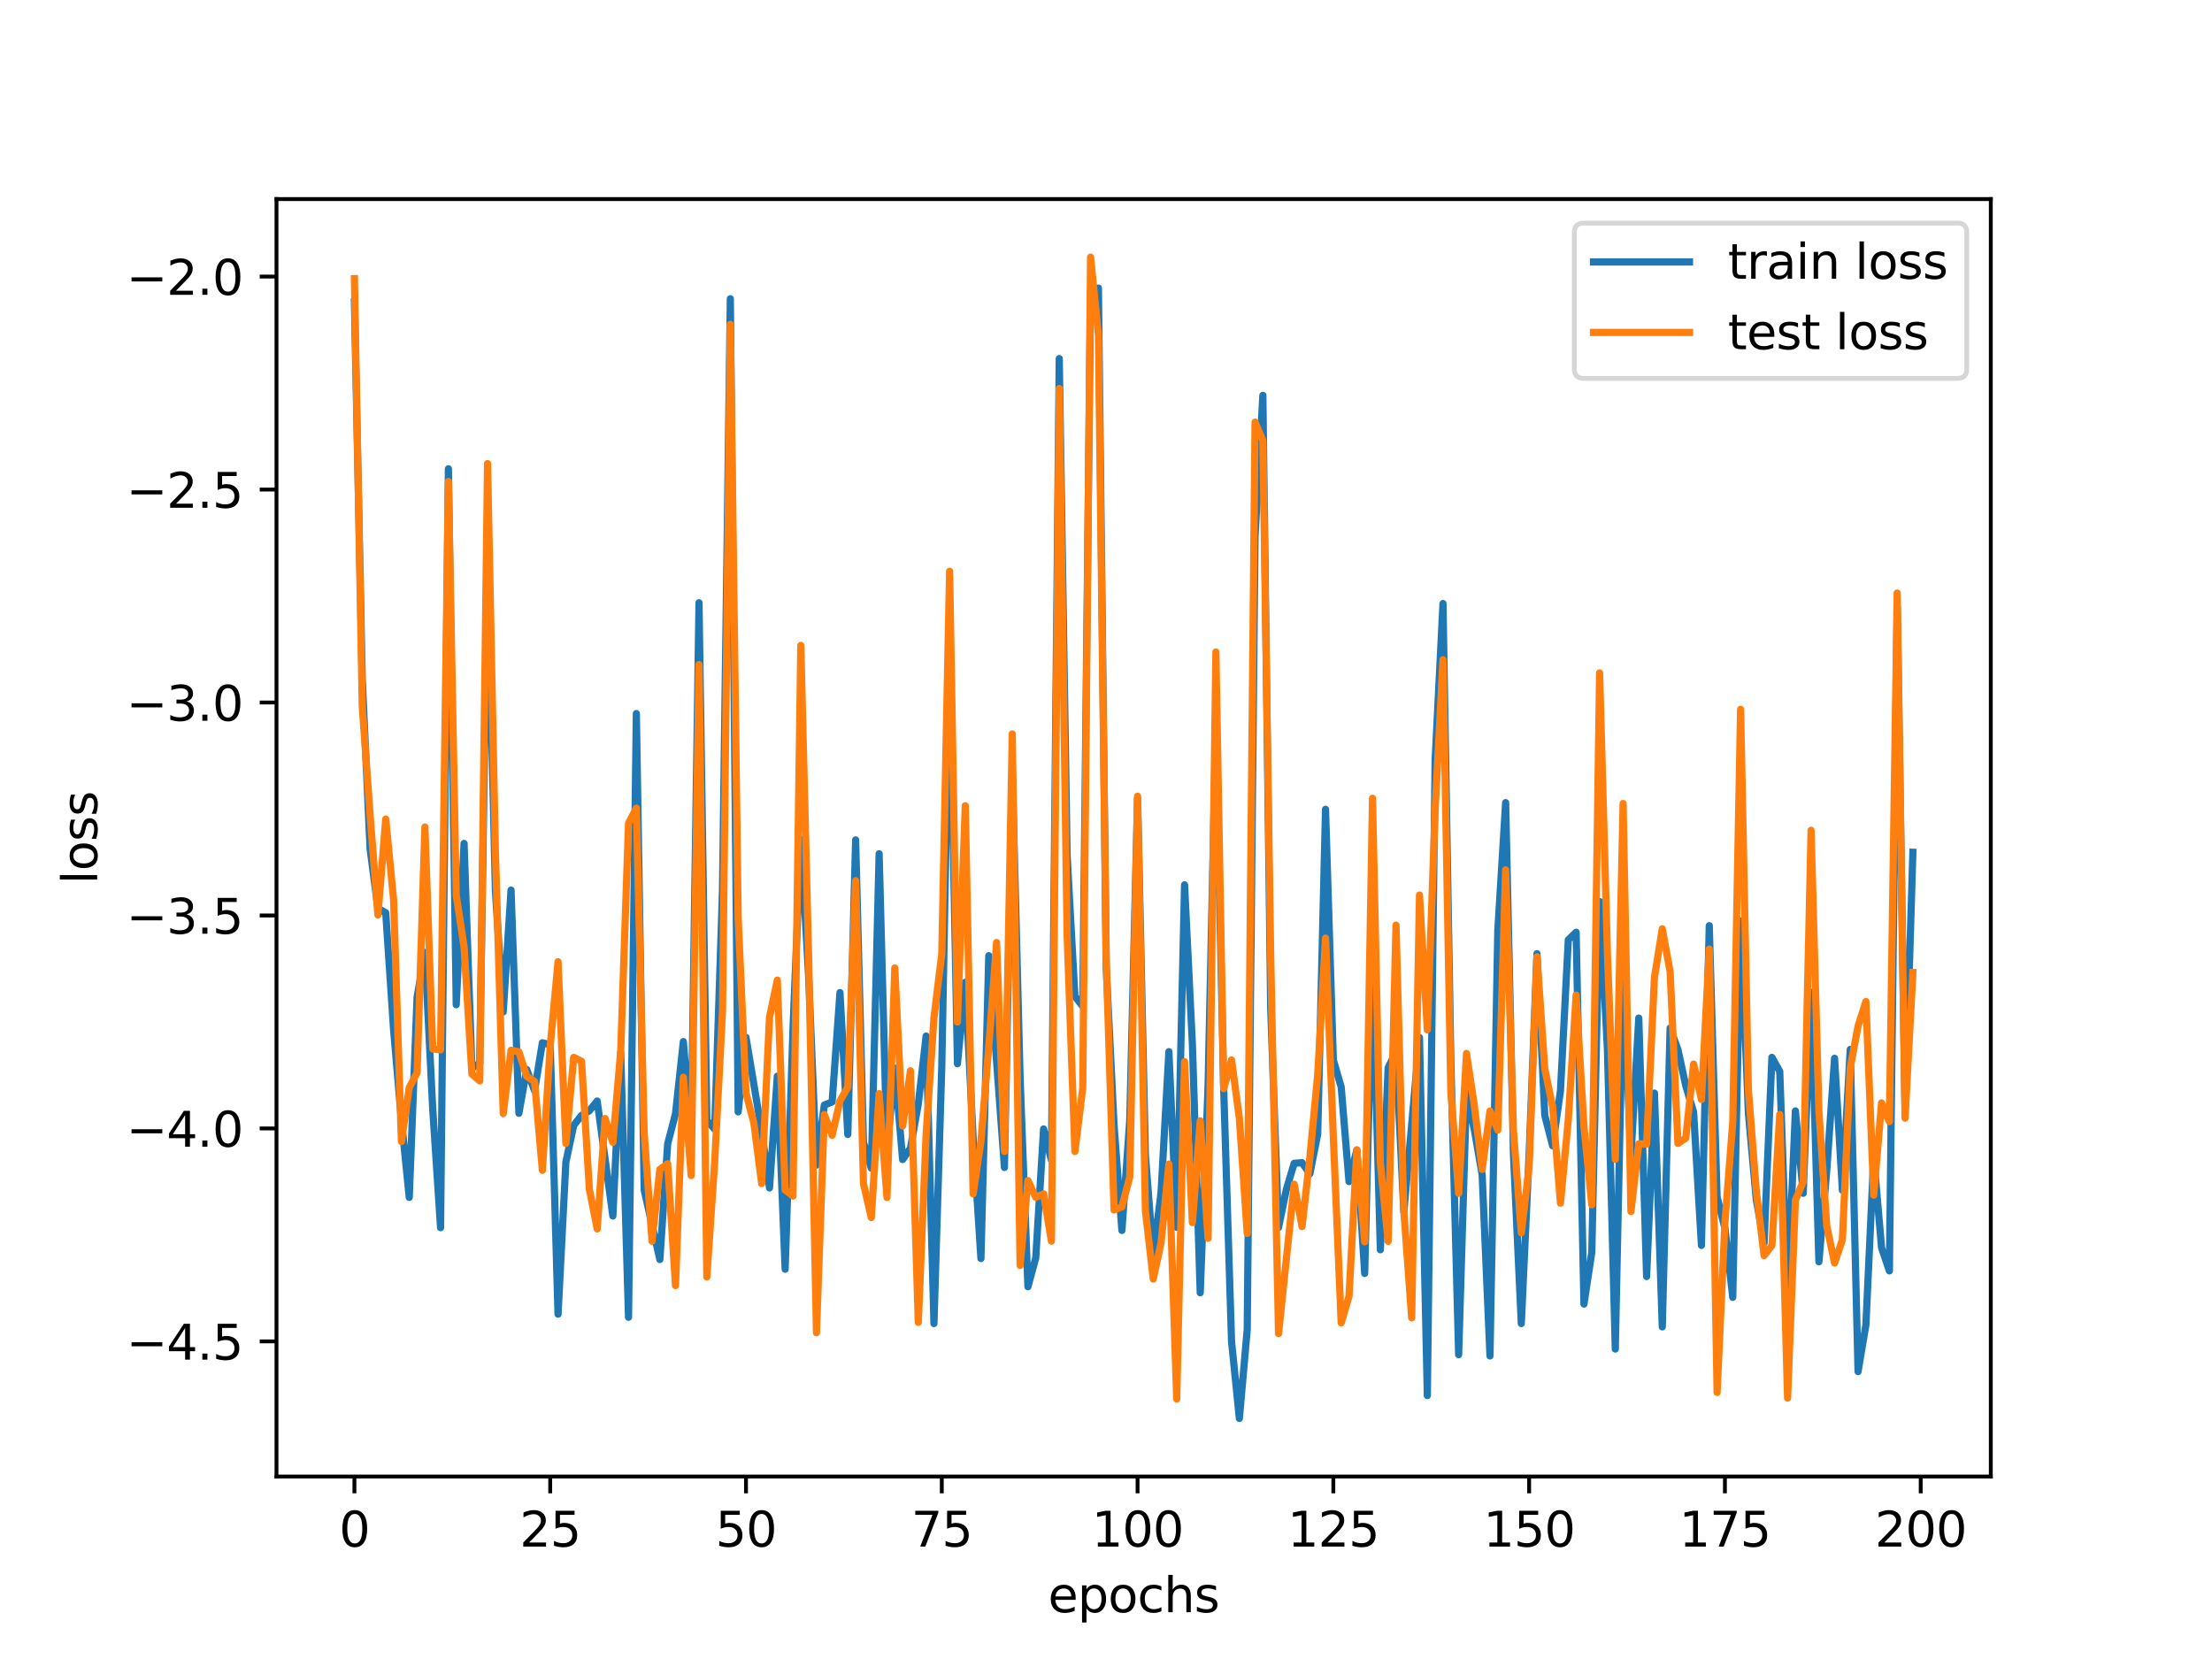 <?xml version="1.0" encoding="utf-8" standalone="no"?>
<!DOCTYPE svg PUBLIC "-//W3C//DTD SVG 1.1//EN"
  "http://www.w3.org/Graphics/SVG/1.1/DTD/svg11.dtd">
<svg xmlns:xlink="http://www.w3.org/1999/xlink" width="460.8pt" height="345.6pt" viewBox="0 0 460.8 345.6" xmlns="http://www.w3.org/2000/svg" version="1.1">
 <defs>
  <style type="text/css">*{stroke-linejoin: round; stroke-linecap: butt}</style>
 </defs>
 <g id="figure_1">
  <g id="patch_1">
   <path d="M 0 345.6 
L 460.8 345.6 
L 460.8 0 
L 0 0 
z
" style="fill: #ffffff"/>
  </g>
  <g id="axes_1">
   <g id="patch_2">
    <path d="M 57.6 307.584 
L 414.72 307.584 
L 414.72 41.472 
L 57.6 41.472 
z
" style="fill: #ffffff"/>
   </g>
   <g id="matplotlib.axis_1">
    <g id="xtick_1">
     <g id="line2d_1">
      <defs>
       <path id="m7fe506b4a2" d="M 0 0 
L 0 3.5 
" style="stroke: #000000; stroke-width: 0.8"/>
      </defs>
      <g>
       <use xlink:href="#m7fe506b4a2" x="73.833" y="307.584" style="stroke: #000000; stroke-width: 0.8"/>
      </g>
     </g>
     <g id="text_1">
      <!-- 0 -->
      <g transform="translate(70.651 322.182) scale(0.1 -0.1)">
       <defs>
        <path id="DejaVuSans-30" d="M 2034 4250 
Q 1547 4250 1301 3770 
Q 1056 3291 1056 2328 
Q 1056 1369 1301 889 
Q 1547 409 2034 409 
Q 2525 409 2770 889 
Q 3016 1369 3016 2328 
Q 3016 3291 2770 3770 
Q 2525 4250 2034 4250 
z
M 2034 4750 
Q 2819 4750 3233 4129 
Q 3647 3509 3647 2328 
Q 3647 1150 3233 529 
Q 2819 -91 2034 -91 
Q 1250 -91 836 529 
Q 422 1150 422 2328 
Q 422 3509 836 4129 
Q 1250 4750 2034 4750 
z
" transform="scale(0.016)"/>
       </defs>
       <use xlink:href="#DejaVuSans-30"/>
      </g>
     </g>
    </g>
    <g id="xtick_2">
     <g id="line2d_2">
      <g>
       <use xlink:href="#m7fe506b4a2" x="114.618" y="307.584" style="stroke: #000000; stroke-width: 0.8"/>
      </g>
     </g>
     <g id="text_2">
      <!-- 25 -->
      <g transform="translate(108.256 322.182) scale(0.1 -0.1)">
       <defs>
        <path id="DejaVuSans-32" d="M 1228 531 
L 3431 531 
L 3431 0 
L 469 0 
L 469 531 
Q 828 903 1448 1529 
Q 2069 2156 2228 2338 
Q 2531 2678 2651 2914 
Q 2772 3150 2772 3378 
Q 2772 3750 2511 3984 
Q 2250 4219 1831 4219 
Q 1534 4219 1204 4116 
Q 875 4013 500 3803 
L 500 4441 
Q 881 4594 1212 4672 
Q 1544 4750 1819 4750 
Q 2544 4750 2975 4387 
Q 3406 4025 3406 3419 
Q 3406 3131 3298 2873 
Q 3191 2616 2906 2266 
Q 2828 2175 2409 1742 
Q 1991 1309 1228 531 
z
" transform="scale(0.016)"/>
        <path id="DejaVuSans-35" d="M 691 4666 
L 3169 4666 
L 3169 4134 
L 1269 4134 
L 1269 2991 
Q 1406 3038 1543 3061 
Q 1681 3084 1819 3084 
Q 2600 3084 3056 2656 
Q 3513 2228 3513 1497 
Q 3513 744 3044 326 
Q 2575 -91 1722 -91 
Q 1428 -91 1123 -41 
Q 819 9 494 109 
L 494 744 
Q 775 591 1075 516 
Q 1375 441 1709 441 
Q 2250 441 2565 725 
Q 2881 1009 2881 1497 
Q 2881 1984 2565 2268 
Q 2250 2553 1709 2553 
Q 1456 2553 1204 2497 
Q 953 2441 691 2322 
L 691 4666 
z
" transform="scale(0.016)"/>
       </defs>
       <use xlink:href="#DejaVuSans-32"/>
       <use xlink:href="#DejaVuSans-35" x="63.623"/>
      </g>
     </g>
    </g>
    <g id="xtick_3">
     <g id="line2d_3">
      <g>
       <use xlink:href="#m7fe506b4a2" x="155.404" y="307.584" style="stroke: #000000; stroke-width: 0.8"/>
      </g>
     </g>
     <g id="text_3">
      <!-- 50 -->
      <g transform="translate(149.042 322.182) scale(0.1 -0.1)">
       <use xlink:href="#DejaVuSans-35"/>
       <use xlink:href="#DejaVuSans-30" x="63.623"/>
      </g>
     </g>
    </g>
    <g id="xtick_4">
     <g id="line2d_4">
      <g>
       <use xlink:href="#m7fe506b4a2" x="196.19" y="307.584" style="stroke: #000000; stroke-width: 0.8"/>
      </g>
     </g>
     <g id="text_4">
      <!-- 75 -->
      <g transform="translate(189.827 322.182) scale(0.1 -0.1)">
       <defs>
        <path id="DejaVuSans-37" d="M 525 4666 
L 3525 4666 
L 3525 4397 
L 1831 0 
L 1172 0 
L 2766 4134 
L 525 4134 
L 525 4666 
z
" transform="scale(0.016)"/>
       </defs>
       <use xlink:href="#DejaVuSans-37"/>
       <use xlink:href="#DejaVuSans-35" x="63.623"/>
      </g>
     </g>
    </g>
    <g id="xtick_5">
     <g id="line2d_5">
      <g>
       <use xlink:href="#m7fe506b4a2" x="236.976" y="307.584" style="stroke: #000000; stroke-width: 0.8"/>
      </g>
     </g>
     <g id="text_5">
      <!-- 100 -->
      <g transform="translate(227.432 322.182) scale(0.1 -0.1)">
       <defs>
        <path id="DejaVuSans-31" d="M 794 531 
L 1825 531 
L 1825 4091 
L 703 3866 
L 703 4441 
L 1819 4666 
L 2450 4666 
L 2450 531 
L 3481 531 
L 3481 0 
L 794 0 
L 794 531 
z
" transform="scale(0.016)"/>
       </defs>
       <use xlink:href="#DejaVuSans-31"/>
       <use xlink:href="#DejaVuSans-30" x="63.623"/>
       <use xlink:href="#DejaVuSans-30" x="127.246"/>
      </g>
     </g>
    </g>
    <g id="xtick_6">
     <g id="line2d_6">
      <g>
       <use xlink:href="#m7fe506b4a2" x="277.761" y="307.584" style="stroke: #000000; stroke-width: 0.8"/>
      </g>
     </g>
     <g id="text_6">
      <!-- 125 -->
      <g transform="translate(268.218 322.182) scale(0.1 -0.1)">
       <use xlink:href="#DejaVuSans-31"/>
       <use xlink:href="#DejaVuSans-32" x="63.623"/>
       <use xlink:href="#DejaVuSans-35" x="127.246"/>
      </g>
     </g>
    </g>
    <g id="xtick_7">
     <g id="line2d_7">
      <g>
       <use xlink:href="#m7fe506b4a2" x="318.547" y="307.584" style="stroke: #000000; stroke-width: 0.8"/>
      </g>
     </g>
     <g id="text_7">
      <!-- 150 -->
      <g transform="translate(309.003 322.182) scale(0.1 -0.1)">
       <use xlink:href="#DejaVuSans-31"/>
       <use xlink:href="#DejaVuSans-35" x="63.623"/>
       <use xlink:href="#DejaVuSans-30" x="127.246"/>
      </g>
     </g>
    </g>
    <g id="xtick_8">
     <g id="line2d_8">
      <g>
       <use xlink:href="#m7fe506b4a2" x="359.333" y="307.584" style="stroke: #000000; stroke-width: 0.8"/>
      </g>
     </g>
     <g id="text_8">
      <!-- 175 -->
      <g transform="translate(349.789 322.182) scale(0.1 -0.1)">
       <use xlink:href="#DejaVuSans-31"/>
       <use xlink:href="#DejaVuSans-37" x="63.623"/>
       <use xlink:href="#DejaVuSans-35" x="127.246"/>
      </g>
     </g>
    </g>
    <g id="xtick_9">
     <g id="line2d_9">
      <g>
       <use xlink:href="#m7fe506b4a2" x="400.119" y="307.584" style="stroke: #000000; stroke-width: 0.8"/>
      </g>
     </g>
     <g id="text_9">
      <!-- 200 -->
      <g transform="translate(390.575 322.182) scale(0.1 -0.1)">
       <use xlink:href="#DejaVuSans-32"/>
       <use xlink:href="#DejaVuSans-30" x="63.623"/>
       <use xlink:href="#DejaVuSans-30" x="127.246"/>
      </g>
     </g>
    </g>
    <g id="text_10">
     <!-- epochs -->
     <g transform="translate(218.327 335.861) scale(0.1 -0.1)">
      <defs>
       <path id="DejaVuSans-65" d="M 3597 1894 
L 3597 1613 
L 953 1613 
Q 991 1019 1311 708 
Q 1631 397 2203 397 
Q 2534 397 2845 478 
Q 3156 559 3463 722 
L 3463 178 
Q 3153 47 2828 -22 
Q 2503 -91 2169 -91 
Q 1331 -91 842 396 
Q 353 884 353 1716 
Q 353 2575 817 3079 
Q 1281 3584 2069 3584 
Q 2775 3584 3186 3129 
Q 3597 2675 3597 1894 
z
M 3022 2063 
Q 3016 2534 2758 2815 
Q 2500 3097 2075 3097 
Q 1594 3097 1305 2825 
Q 1016 2553 972 2059 
L 3022 2063 
z
" transform="scale(0.016)"/>
       <path id="DejaVuSans-70" d="M 1159 525 
L 1159 -1331 
L 581 -1331 
L 581 3500 
L 1159 3500 
L 1159 2969 
Q 1341 3281 1617 3432 
Q 1894 3584 2278 3584 
Q 2916 3584 3314 3078 
Q 3713 2572 3713 1747 
Q 3713 922 3314 415 
Q 2916 -91 2278 -91 
Q 1894 -91 1617 61 
Q 1341 213 1159 525 
z
M 3116 1747 
Q 3116 2381 2855 2742 
Q 2594 3103 2138 3103 
Q 1681 3103 1420 2742 
Q 1159 2381 1159 1747 
Q 1159 1113 1420 752 
Q 1681 391 2138 391 
Q 2594 391 2855 752 
Q 3116 1113 3116 1747 
z
" transform="scale(0.016)"/>
       <path id="DejaVuSans-6f" d="M 1959 3097 
Q 1497 3097 1228 2736 
Q 959 2375 959 1747 
Q 959 1119 1226 758 
Q 1494 397 1959 397 
Q 2419 397 2687 759 
Q 2956 1122 2956 1747 
Q 2956 2369 2687 2733 
Q 2419 3097 1959 3097 
z
M 1959 3584 
Q 2709 3584 3137 3096 
Q 3566 2609 3566 1747 
Q 3566 888 3137 398 
Q 2709 -91 1959 -91 
Q 1206 -91 779 398 
Q 353 888 353 1747 
Q 353 2609 779 3096 
Q 1206 3584 1959 3584 
z
" transform="scale(0.016)"/>
       <path id="DejaVuSans-63" d="M 3122 3366 
L 3122 2828 
Q 2878 2963 2633 3030 
Q 2388 3097 2138 3097 
Q 1578 3097 1268 2742 
Q 959 2388 959 1747 
Q 959 1106 1268 751 
Q 1578 397 2138 397 
Q 2388 397 2633 464 
Q 2878 531 3122 666 
L 3122 134 
Q 2881 22 2623 -34 
Q 2366 -91 2075 -91 
Q 1284 -91 818 406 
Q 353 903 353 1747 
Q 353 2603 823 3093 
Q 1294 3584 2113 3584 
Q 2378 3584 2631 3529 
Q 2884 3475 3122 3366 
z
" transform="scale(0.016)"/>
       <path id="DejaVuSans-68" d="M 3513 2113 
L 3513 0 
L 2938 0 
L 2938 2094 
Q 2938 2591 2744 2837 
Q 2550 3084 2163 3084 
Q 1697 3084 1428 2787 
Q 1159 2491 1159 1978 
L 1159 0 
L 581 0 
L 581 4863 
L 1159 4863 
L 1159 2956 
Q 1366 3272 1645 3428 
Q 1925 3584 2291 3584 
Q 2894 3584 3203 3211 
Q 3513 2838 3513 2113 
z
" transform="scale(0.016)"/>
       <path id="DejaVuSans-73" d="M 2834 3397 
L 2834 2853 
Q 2591 2978 2328 3040 
Q 2066 3103 1784 3103 
Q 1356 3103 1142 2972 
Q 928 2841 928 2578 
Q 928 2378 1081 2264 
Q 1234 2150 1697 2047 
L 1894 2003 
Q 2506 1872 2764 1633 
Q 3022 1394 3022 966 
Q 3022 478 2636 193 
Q 2250 -91 1575 -91 
Q 1294 -91 989 -36 
Q 684 19 347 128 
L 347 722 
Q 666 556 975 473 
Q 1284 391 1588 391 
Q 1994 391 2212 530 
Q 2431 669 2431 922 
Q 2431 1156 2273 1281 
Q 2116 1406 1581 1522 
L 1381 1569 
Q 847 1681 609 1914 
Q 372 2147 372 2553 
Q 372 3047 722 3315 
Q 1072 3584 1716 3584 
Q 2034 3584 2315 3537 
Q 2597 3491 2834 3397 
z
" transform="scale(0.016)"/>
      </defs>
      <use xlink:href="#DejaVuSans-65"/>
      <use xlink:href="#DejaVuSans-70" x="61.523"/>
      <use xlink:href="#DejaVuSans-6f" x="125"/>
      <use xlink:href="#DejaVuSans-63" x="186.182"/>
      <use xlink:href="#DejaVuSans-68" x="241.162"/>
      <use xlink:href="#DejaVuSans-73" x="304.541"/>
     </g>
    </g>
   </g>
   <g id="matplotlib.axis_2">
    <g id="ytick_1">
     <g id="line2d_10">
      <defs>
       <path id="m578c21bb74" d="M 0 0 
L -3.5 0 
" style="stroke: #000000; stroke-width: 0.8"/>
      </defs>
      <g>
       <use xlink:href="#m578c21bb74" x="57.6" y="279.439" style="stroke: #000000; stroke-width: 0.8"/>
      </g>
     </g>
     <g id="text_11">
      <!-- −4.5 -->
      <g transform="translate(26.317 283.238) scale(0.1 -0.1)">
       <defs>
        <path id="DejaVuSans-2212" d="M 678 2272 
L 4684 2272 
L 4684 1741 
L 678 1741 
L 678 2272 
z
" transform="scale(0.016)"/>
        <path id="DejaVuSans-34" d="M 2419 4116 
L 825 1625 
L 2419 1625 
L 2419 4116 
z
M 2253 4666 
L 3047 4666 
L 3047 1625 
L 3713 1625 
L 3713 1100 
L 3047 1100 
L 3047 0 
L 2419 0 
L 2419 1100 
L 313 1100 
L 313 1709 
L 2253 4666 
z
" transform="scale(0.016)"/>
        <path id="DejaVuSans-2e" d="M 684 794 
L 1344 794 
L 1344 0 
L 684 0 
L 684 794 
z
" transform="scale(0.016)"/>
       </defs>
       <use xlink:href="#DejaVuSans-2212"/>
       <use xlink:href="#DejaVuSans-34" x="83.789"/>
       <use xlink:href="#DejaVuSans-2e" x="147.412"/>
       <use xlink:href="#DejaVuSans-35" x="179.199"/>
      </g>
     </g>
    </g>
    <g id="ytick_2">
     <g id="line2d_11">
      <g>
       <use xlink:href="#m578c21bb74" x="57.6" y="235.074" style="stroke: #000000; stroke-width: 0.8"/>
      </g>
     </g>
     <g id="text_12">
      <!-- −4.0 -->
      <g transform="translate(26.317 238.873) scale(0.1 -0.1)">
       <use xlink:href="#DejaVuSans-2212"/>
       <use xlink:href="#DejaVuSans-34" x="83.789"/>
       <use xlink:href="#DejaVuSans-2e" x="147.412"/>
       <use xlink:href="#DejaVuSans-30" x="179.199"/>
      </g>
     </g>
    </g>
    <g id="ytick_3">
     <g id="line2d_12">
      <g>
       <use xlink:href="#m578c21bb74" x="57.6" y="190.709" style="stroke: #000000; stroke-width: 0.8"/>
      </g>
     </g>
     <g id="text_13">
      <!-- −3.5 -->
      <g transform="translate(26.317 194.509) scale(0.1 -0.1)">
       <defs>
        <path id="DejaVuSans-33" d="M 2597 2516 
Q 3050 2419 3304 2112 
Q 3559 1806 3559 1356 
Q 3559 666 3084 287 
Q 2609 -91 1734 -91 
Q 1441 -91 1130 -33 
Q 819 25 488 141 
L 488 750 
Q 750 597 1062 519 
Q 1375 441 1716 441 
Q 2309 441 2620 675 
Q 2931 909 2931 1356 
Q 2931 1769 2642 2001 
Q 2353 2234 1838 2234 
L 1294 2234 
L 1294 2753 
L 1863 2753 
Q 2328 2753 2575 2939 
Q 2822 3125 2822 3475 
Q 2822 3834 2567 4026 
Q 2313 4219 1838 4219 
Q 1578 4219 1281 4162 
Q 984 4106 628 3988 
L 628 4550 
Q 988 4650 1302 4700 
Q 1616 4750 1894 4750 
Q 2613 4750 3031 4423 
Q 3450 4097 3450 3541 
Q 3450 3153 3228 2886 
Q 3006 2619 2597 2516 
z
" transform="scale(0.016)"/>
       </defs>
       <use xlink:href="#DejaVuSans-2212"/>
       <use xlink:href="#DejaVuSans-33" x="83.789"/>
       <use xlink:href="#DejaVuSans-2e" x="147.412"/>
       <use xlink:href="#DejaVuSans-35" x="179.199"/>
      </g>
     </g>
    </g>
    <g id="ytick_4">
     <g id="line2d_13">
      <g>
       <use xlink:href="#m578c21bb74" x="57.6" y="146.345" style="stroke: #000000; stroke-width: 0.8"/>
      </g>
     </g>
     <g id="text_14">
      <!-- −3.0 -->
      <g transform="translate(26.317 150.144) scale(0.1 -0.1)">
       <use xlink:href="#DejaVuSans-2212"/>
       <use xlink:href="#DejaVuSans-33" x="83.789"/>
       <use xlink:href="#DejaVuSans-2e" x="147.412"/>
       <use xlink:href="#DejaVuSans-30" x="179.199"/>
      </g>
     </g>
    </g>
    <g id="ytick_5">
     <g id="line2d_14">
      <g>
       <use xlink:href="#m578c21bb74" x="57.6" y="101.98" style="stroke: #000000; stroke-width: 0.8"/>
      </g>
     </g>
     <g id="text_15">
      <!-- −2.5 -->
      <g transform="translate(26.317 105.779) scale(0.1 -0.1)">
       <use xlink:href="#DejaVuSans-2212"/>
       <use xlink:href="#DejaVuSans-32" x="83.789"/>
       <use xlink:href="#DejaVuSans-2e" x="147.412"/>
       <use xlink:href="#DejaVuSans-35" x="179.199"/>
      </g>
     </g>
    </g>
    <g id="ytick_6">
     <g id="line2d_15">
      <g>
       <use xlink:href="#m578c21bb74" x="57.6" y="57.615" style="stroke: #000000; stroke-width: 0.8"/>
      </g>
     </g>
     <g id="text_16">
      <!-- −2.0 -->
      <g transform="translate(26.317 61.414) scale(0.1 -0.1)">
       <use xlink:href="#DejaVuSans-2212"/>
       <use xlink:href="#DejaVuSans-32" x="83.789"/>
       <use xlink:href="#DejaVuSans-2e" x="147.412"/>
       <use xlink:href="#DejaVuSans-30" x="179.199"/>
      </g>
     </g>
    </g>
    <g id="text_17">
     <!-- loss -->
     <g transform="translate(20.238 184.186) rotate(-90) scale(0.1 -0.1)">
      <defs>
       <path id="DejaVuSans-6c" d="M 603 4863 
L 1178 4863 
L 1178 0 
L 603 0 
L 603 4863 
z
" transform="scale(0.016)"/>
      </defs>
      <use xlink:href="#DejaVuSans-6c"/>
      <use xlink:href="#DejaVuSans-6f" x="27.783"/>
      <use xlink:href="#DejaVuSans-73" x="88.965"/>
      <use xlink:href="#DejaVuSans-73" x="141.064"/>
     </g>
    </g>
   </g>
   <g id="line2d_16">
    <path d="M 73.833 62.871 
L 75.464 141.481 
L 77.096 176.83 
L 78.727 189.198 
L 80.358 190.15 
L 81.99 214.51 
L 83.621 233.269 
L 85.253 249.445 
L 86.884 207.765 
L 88.516 198.405 
L 90.147 231.083 
L 91.778 255.748 
L 93.41 97.662 
L 95.041 209.304 
L 96.673 175.706 
L 98.304 222.553 
L 99.936 221.464 
L 101.567 115.713 
L 103.198 185.485 
L 104.83 210.797 
L 106.461 185.422 
L 108.093 231.914 
L 109.724 222.788 
L 111.356 227.2 
L 112.987 217.229 
L 114.618 217.649 
L 116.25 273.771 
L 117.881 242.096 
L 119.513 234.438 
L 121.144 232.356 
L 122.776 231.395 
L 124.407 229.358 
L 127.67 253.318 
L 129.301 219.302 
L 130.933 274.412 
L 132.564 148.651 
L 134.196 247.892 
L 137.458 262.383 
L 139.09 238.262 
L 140.721 232.004 
L 142.353 216.975 
L 143.984 236.996 
L 145.616 125.56 
L 147.247 233.401 
L 148.879 235.223 
L 150.51 185.542 
L 152.141 62.231 
L 153.773 231.624 
L 155.404 216.101 
L 158.667 235.613 
L 160.299 247.472 
L 161.93 224.191 
L 163.561 264.407 
L 165.193 214.341 
L 166.824 174.801 
L 168.456 203.458 
L 170.087 242.701 
L 171.719 230.2 
L 173.35 229.555 
L 174.981 206.778 
L 176.613 236.328 
L 178.244 174.964 
L 179.876 237.967 
L 181.507 243.354 
L 183.139 177.849 
L 184.77 239.462 
L 186.401 222.507 
L 188.033 241.554 
L 189.664 239.192 
L 191.296 229.987 
L 192.927 215.826 
L 194.559 275.723 
L 196.19 222.166 
L 197.821 135.383 
L 199.453 221.591 
L 201.084 204.634 
L 202.716 236.869 
L 204.347 262.18 
L 205.979 199.087 
L 209.241 243.208 
L 210.873 160.778 
L 212.504 224.492 
L 214.136 268.053 
L 215.767 262.051 
L 217.399 235.183 
L 219.03 241.685 
L 220.661 74.696 
L 222.293 178.054 
L 223.924 207.559 
L 225.556 209.638 
L 227.187 60.56 
L 228.819 60.014 
L 230.45 201.609 
L 232.081 234.418 
L 233.713 256.32 
L 235.344 233.446 
L 236.976 166.328 
L 238.607 240.65 
L 240.239 261.531 
L 241.87 248.415 
L 243.501 219.076 
L 245.133 255.658 
L 246.764 184.327 
L 248.396 217.477 
L 250.027 269.307 
L 251.659 226.419 
L 253.29 150.914 
L 254.921 226.948 
L 256.553 279.467 
L 258.184 295.488 
L 259.816 277.03 
L 261.447 111.756 
L 263.079 82.357 
L 264.71 210.121 
L 266.341 255.715 
L 267.973 247.769 
L 269.604 242.338 
L 271.236 242.206 
L 272.867 244.527 
L 274.499 236.275 
L 276.13 168.59 
L 277.761 220.835 
L 279.393 226.436 
L 281.024 246.145 
L 282.656 239.561 
L 284.287 265.276 
L 285.919 200.601 
L 287.55 260.351 
L 289.181 222.408 
L 290.813 219.148 
L 292.444 252.476 
L 295.707 216.142 
L 297.339 290.72 
L 298.97 158.206 
L 300.601 125.729 
L 302.233 221.025 
L 303.864 282.203 
L 305.496 227.661 
L 307.127 235.331 
L 308.759 244.716 
L 310.39 282.465 
L 312.021 193.793 
L 313.653 167.204 
L 315.284 240.5 
L 316.916 275.72 
L 318.547 240.353 
L 320.179 198.671 
L 321.81 232.393 
L 323.441 238.695 
L 325.073 227.236 
L 326.704 195.788 
L 328.336 194.204 
L 329.967 271.664 
L 331.599 260.89 
L 333.23 187.803 
L 334.862 218.626 
L 336.493 281.031 
L 338.124 203.655 
L 339.756 240.934 
L 341.387 212.082 
L 343.019 265.923 
L 344.65 227.712 
L 346.282 276.411 
L 347.913 214.166 
L 349.544 218.643 
L 351.176 226.18 
L 352.807 231.65 
L 354.439 259.447 
L 356.07 192.833 
L 357.702 249.363 
L 359.333 255.875 
L 360.964 270.262 
L 362.596 191.886 
L 364.227 231.945 
L 365.859 249.897 
L 367.49 258.93 
L 369.122 220.272 
L 370.753 223.185 
L 372.384 269.31 
L 374.016 231.424 
L 375.647 248.581 
L 377.279 206.726 
L 378.91 262.854 
L 380.542 243.885 
L 382.173 220.466 
L 383.804 247.95 
L 385.436 218.615 
L 387.067 285.728 
L 388.699 276.011 
L 390.33 241.029 
L 391.962 259.912 
L 393.593 264.752 
L 395.224 126.481 
L 396.856 231.018 
L 398.487 177.544 
L 398.487 177.544 
" clip-path="url(#peed21fa133)" style="fill: none; stroke: #1f77b4; stroke-width: 1.5; stroke-linecap: square"/>
   </g>
   <g id="line2d_17">
    <path d="M 73.833 58.044 
L 75.464 147.096 
L 77.096 169.783 
L 78.727 190.601 
L 80.358 170.628 
L 81.99 187.359 
L 83.621 237.811 
L 85.253 226.584 
L 86.884 223.448 
L 88.516 172.286 
L 90.147 218.518 
L 91.778 218.688 
L 93.41 100.306 
L 95.041 186.478 
L 96.673 197.23 
L 98.304 223.746 
L 99.936 225.169 
L 101.567 96.575 
L 103.198 177.345 
L 104.83 231.98 
L 106.461 218.79 
L 108.093 219.106 
L 109.724 224.219 
L 111.356 225.302 
L 112.987 243.792 
L 114.618 217.943 
L 116.25 200.346 
L 117.881 238.215 
L 119.513 220.272 
L 121.144 221.079 
L 122.776 247.732 
L 124.407 256.009 
L 126.038 233.005 
L 127.67 237.968 
L 129.301 219.05 
L 130.933 171.493 
L 132.564 168.354 
L 134.196 235.955 
L 135.827 258.573 
L 137.458 243.605 
L 139.09 242.426 
L 140.721 267.812 
L 142.353 224.413 
L 143.984 244.893 
L 145.616 138.441 
L 147.247 266.006 
L 148.879 242.064 
L 150.51 210.646 
L 152.141 67.564 
L 153.773 191.131 
L 155.404 227.691 
L 157.036 233.903 
L 158.667 246.562 
L 160.299 211.93 
L 161.93 204.171 
L 163.561 247.882 
L 165.193 249.158 
L 166.824 134.454 
L 168.456 199.464 
L 170.087 277.62 
L 171.719 232.189 
L 173.35 236.5 
L 174.981 229.333 
L 176.613 226.514 
L 178.244 183.459 
L 179.876 246.57 
L 181.507 253.639 
L 183.139 227.805 
L 184.77 249.452 
L 186.401 201.649 
L 188.033 234.551 
L 189.664 223.058 
L 191.296 275.471 
L 192.927 236.306 
L 194.559 212.025 
L 196.19 198.733 
L 197.821 119 
L 199.453 212.891 
L 201.084 167.847 
L 202.716 248.702 
L 204.347 237.766 
L 205.979 218.074 
L 207.61 196.344 
L 209.241 239.875 
L 210.873 152.882 
L 212.504 263.614 
L 214.136 245.934 
L 215.767 249.418 
L 217.399 248.71 
L 219.03 258.558 
L 220.661 80.935 
L 222.293 194.643 
L 223.924 239.873 
L 225.556 226.609 
L 227.187 53.568 
L 228.819 69.79 
L 230.45 200.034 
L 232.081 252.066 
L 233.713 251.411 
L 235.344 245.21 
L 236.976 165.871 
L 238.607 252.191 
L 240.239 266.445 
L 241.87 258.89 
L 243.501 242.503 
L 245.133 291.44 
L 246.764 221.151 
L 248.396 254.692 
L 250.027 233.484 
L 251.659 257.961 
L 253.29 135.828 
L 254.921 226.788 
L 256.553 220.812 
L 258.184 232.982 
L 259.816 256.94 
L 261.447 87.935 
L 263.079 91.789 
L 264.71 199.41 
L 266.341 277.804 
L 269.604 246.693 
L 271.236 255.519 
L 272.867 241.123 
L 274.499 223.881 
L 276.13 195.425 
L 277.761 237.024 
L 279.393 275.575 
L 281.024 270.027 
L 282.656 239.575 
L 284.287 258.692 
L 285.919 166.296 
L 287.55 242.305 
L 289.181 258.593 
L 290.813 192.723 
L 292.444 252.222 
L 294.076 274.515 
L 295.707 186.453 
L 297.339 214.538 
L 298.97 168.543 
L 300.601 137.435 
L 302.233 227.312 
L 303.864 248.592 
L 305.496 219.46 
L 307.127 230.287 
L 308.759 243.604 
L 310.39 231.445 
L 312.021 235.409 
L 313.653 181.214 
L 315.284 235.64 
L 316.916 256.818 
L 318.547 243.036 
L 320.179 199.317 
L 321.81 222.664 
L 323.441 230.561 
L 325.073 250.638 
L 326.704 233.276 
L 328.336 207.312 
L 329.967 234.658 
L 331.599 250.995 
L 333.23 140.179 
L 334.862 198.741 
L 336.493 241.528 
L 338.124 167.375 
L 339.756 252.376 
L 341.387 238.273 
L 343.019 238.314 
L 344.65 203.628 
L 346.282 193.483 
L 347.913 202.401 
L 349.544 238.196 
L 351.176 237.096 
L 352.807 221.664 
L 354.439 229.048 
L 356.07 197.716 
L 357.702 290.06 
L 359.333 254.714 
L 360.964 233.762 
L 362.596 147.767 
L 364.227 227.075 
L 365.859 248.005 
L 367.49 261.565 
L 369.122 259.445 
L 370.753 232.173 
L 372.384 291.253 
L 374.016 250.022 
L 375.647 246.122 
L 377.279 172.965 
L 378.91 231.51 
L 380.542 255.353 
L 382.173 263.106 
L 383.804 258.259 
L 385.436 222.494 
L 387.067 213.75 
L 388.699 208.633 
L 390.33 248.968 
L 391.962 229.749 
L 393.593 233.656 
L 395.224 123.54 
L 396.856 232.93 
L 398.487 202.577 
L 398.487 202.577 
" clip-path="url(#peed21fa133)" style="fill: none; stroke: #ff7f0e; stroke-width: 1.5; stroke-linecap: square"/>
   </g>
   <g id="patch_3">
    <path d="M 57.6 307.584 
L 57.6 41.472 
" style="fill: none; stroke: #000000; stroke-width: 0.8; stroke-linejoin: miter; stroke-linecap: square"/>
   </g>
   <g id="patch_4">
    <path d="M 414.72 307.584 
L 414.72 41.472 
" style="fill: none; stroke: #000000; stroke-width: 0.8; stroke-linejoin: miter; stroke-linecap: square"/>
   </g>
   <g id="patch_5">
    <path d="M 57.6 307.584 
L 414.72 307.584 
" style="fill: none; stroke: #000000; stroke-width: 0.8; stroke-linejoin: miter; stroke-linecap: square"/>
   </g>
   <g id="patch_6">
    <path d="M 57.6 41.472 
L 414.72 41.472 
" style="fill: none; stroke: #000000; stroke-width: 0.8; stroke-linejoin: miter; stroke-linecap: square"/>
   </g>
   <g id="legend_1">
    <g id="patch_7">
     <path d="M 329.951 78.828 
L 407.72 78.828 
Q 409.72 78.828 409.72 76.828 
L 409.72 48.472 
Q 409.72 46.472 407.72 46.472 
L 329.951 46.472 
Q 327.951 46.472 327.951 48.472 
L 327.951 76.828 
Q 327.951 78.828 329.951 78.828 
z
" style="fill: #ffffff; opacity: 0.8; stroke: #cccccc; stroke-linejoin: miter"/>
    </g>
    <g id="line2d_18">
     <path d="M 331.951 54.57 
L 341.951 54.57 
L 351.951 54.57 
" style="fill: none; stroke: #1f77b4; stroke-width: 1.5; stroke-linecap: square"/>
    </g>
    <g id="text_18">
     <!-- train loss -->
     <g transform="translate(359.951 58.07) scale(0.1 -0.1)">
      <defs>
       <path id="DejaVuSans-74" d="M 1172 4494 
L 1172 3500 
L 2356 3500 
L 2356 3053 
L 1172 3053 
L 1172 1153 
Q 1172 725 1289 603 
Q 1406 481 1766 481 
L 2356 481 
L 2356 0 
L 1766 0 
Q 1100 0 847 248 
Q 594 497 594 1153 
L 594 3053 
L 172 3053 
L 172 3500 
L 594 3500 
L 594 4494 
L 1172 4494 
z
" transform="scale(0.016)"/>
       <path id="DejaVuSans-72" d="M 2631 2963 
Q 2534 3019 2420 3045 
Q 2306 3072 2169 3072 
Q 1681 3072 1420 2755 
Q 1159 2438 1159 1844 
L 1159 0 
L 581 0 
L 581 3500 
L 1159 3500 
L 1159 2956 
Q 1341 3275 1631 3429 
Q 1922 3584 2338 3584 
Q 2397 3584 2469 3576 
Q 2541 3569 2628 3553 
L 2631 2963 
z
" transform="scale(0.016)"/>
       <path id="DejaVuSans-61" d="M 2194 1759 
Q 1497 1759 1228 1600 
Q 959 1441 959 1056 
Q 959 750 1161 570 
Q 1363 391 1709 391 
Q 2188 391 2477 730 
Q 2766 1069 2766 1631 
L 2766 1759 
L 2194 1759 
z
M 3341 1997 
L 3341 0 
L 2766 0 
L 2766 531 
Q 2569 213 2275 61 
Q 1981 -91 1556 -91 
Q 1019 -91 701 211 
Q 384 513 384 1019 
Q 384 1609 779 1909 
Q 1175 2209 1959 2209 
L 2766 2209 
L 2766 2266 
Q 2766 2663 2505 2880 
Q 2244 3097 1772 3097 
Q 1472 3097 1187 3025 
Q 903 2953 641 2809 
L 641 3341 
Q 956 3463 1253 3523 
Q 1550 3584 1831 3584 
Q 2591 3584 2966 3190 
Q 3341 2797 3341 1997 
z
" transform="scale(0.016)"/>
       <path id="DejaVuSans-69" d="M 603 3500 
L 1178 3500 
L 1178 0 
L 603 0 
L 603 3500 
z
M 603 4863 
L 1178 4863 
L 1178 4134 
L 603 4134 
L 603 4863 
z
" transform="scale(0.016)"/>
       <path id="DejaVuSans-6e" d="M 3513 2113 
L 3513 0 
L 2938 0 
L 2938 2094 
Q 2938 2591 2744 2837 
Q 2550 3084 2163 3084 
Q 1697 3084 1428 2787 
Q 1159 2491 1159 1978 
L 1159 0 
L 581 0 
L 581 3500 
L 1159 3500 
L 1159 2956 
Q 1366 3272 1645 3428 
Q 1925 3584 2291 3584 
Q 2894 3584 3203 3211 
Q 3513 2838 3513 2113 
z
" transform="scale(0.016)"/>
       <path id="DejaVuSans-20" transform="scale(0.016)"/>
      </defs>
      <use xlink:href="#DejaVuSans-74"/>
      <use xlink:href="#DejaVuSans-72" x="39.209"/>
      <use xlink:href="#DejaVuSans-61" x="80.322"/>
      <use xlink:href="#DejaVuSans-69" x="141.602"/>
      <use xlink:href="#DejaVuSans-6e" x="169.385"/>
      <use xlink:href="#DejaVuSans-20" x="232.764"/>
      <use xlink:href="#DejaVuSans-6c" x="264.551"/>
      <use xlink:href="#DejaVuSans-6f" x="292.334"/>
      <use xlink:href="#DejaVuSans-73" x="353.516"/>
      <use xlink:href="#DejaVuSans-73" x="405.615"/>
     </g>
    </g>
    <g id="line2d_19">
     <path d="M 331.951 69.249 
L 341.951 69.249 
L 351.951 69.249 
" style="fill: none; stroke: #ff7f0e; stroke-width: 1.5; stroke-linecap: square"/>
    </g>
    <g id="text_19">
     <!-- test loss -->
     <g transform="translate(359.951 72.749) scale(0.1 -0.1)">
      <use xlink:href="#DejaVuSans-74"/>
      <use xlink:href="#DejaVuSans-65" x="39.209"/>
      <use xlink:href="#DejaVuSans-73" x="100.732"/>
      <use xlink:href="#DejaVuSans-74" x="152.832"/>
      <use xlink:href="#DejaVuSans-20" x="192.041"/>
      <use xlink:href="#DejaVuSans-6c" x="223.828"/>
      <use xlink:href="#DejaVuSans-6f" x="251.611"/>
      <use xlink:href="#DejaVuSans-73" x="312.793"/>
      <use xlink:href="#DejaVuSans-73" x="364.893"/>
     </g>
    </g>
   </g>
  </g>
 </g>
 <defs>
  <clipPath id="peed21fa133">
   <rect x="57.6" y="41.472" width="357.12" height="266.112"/>
  </clipPath>
 </defs>
</svg>
